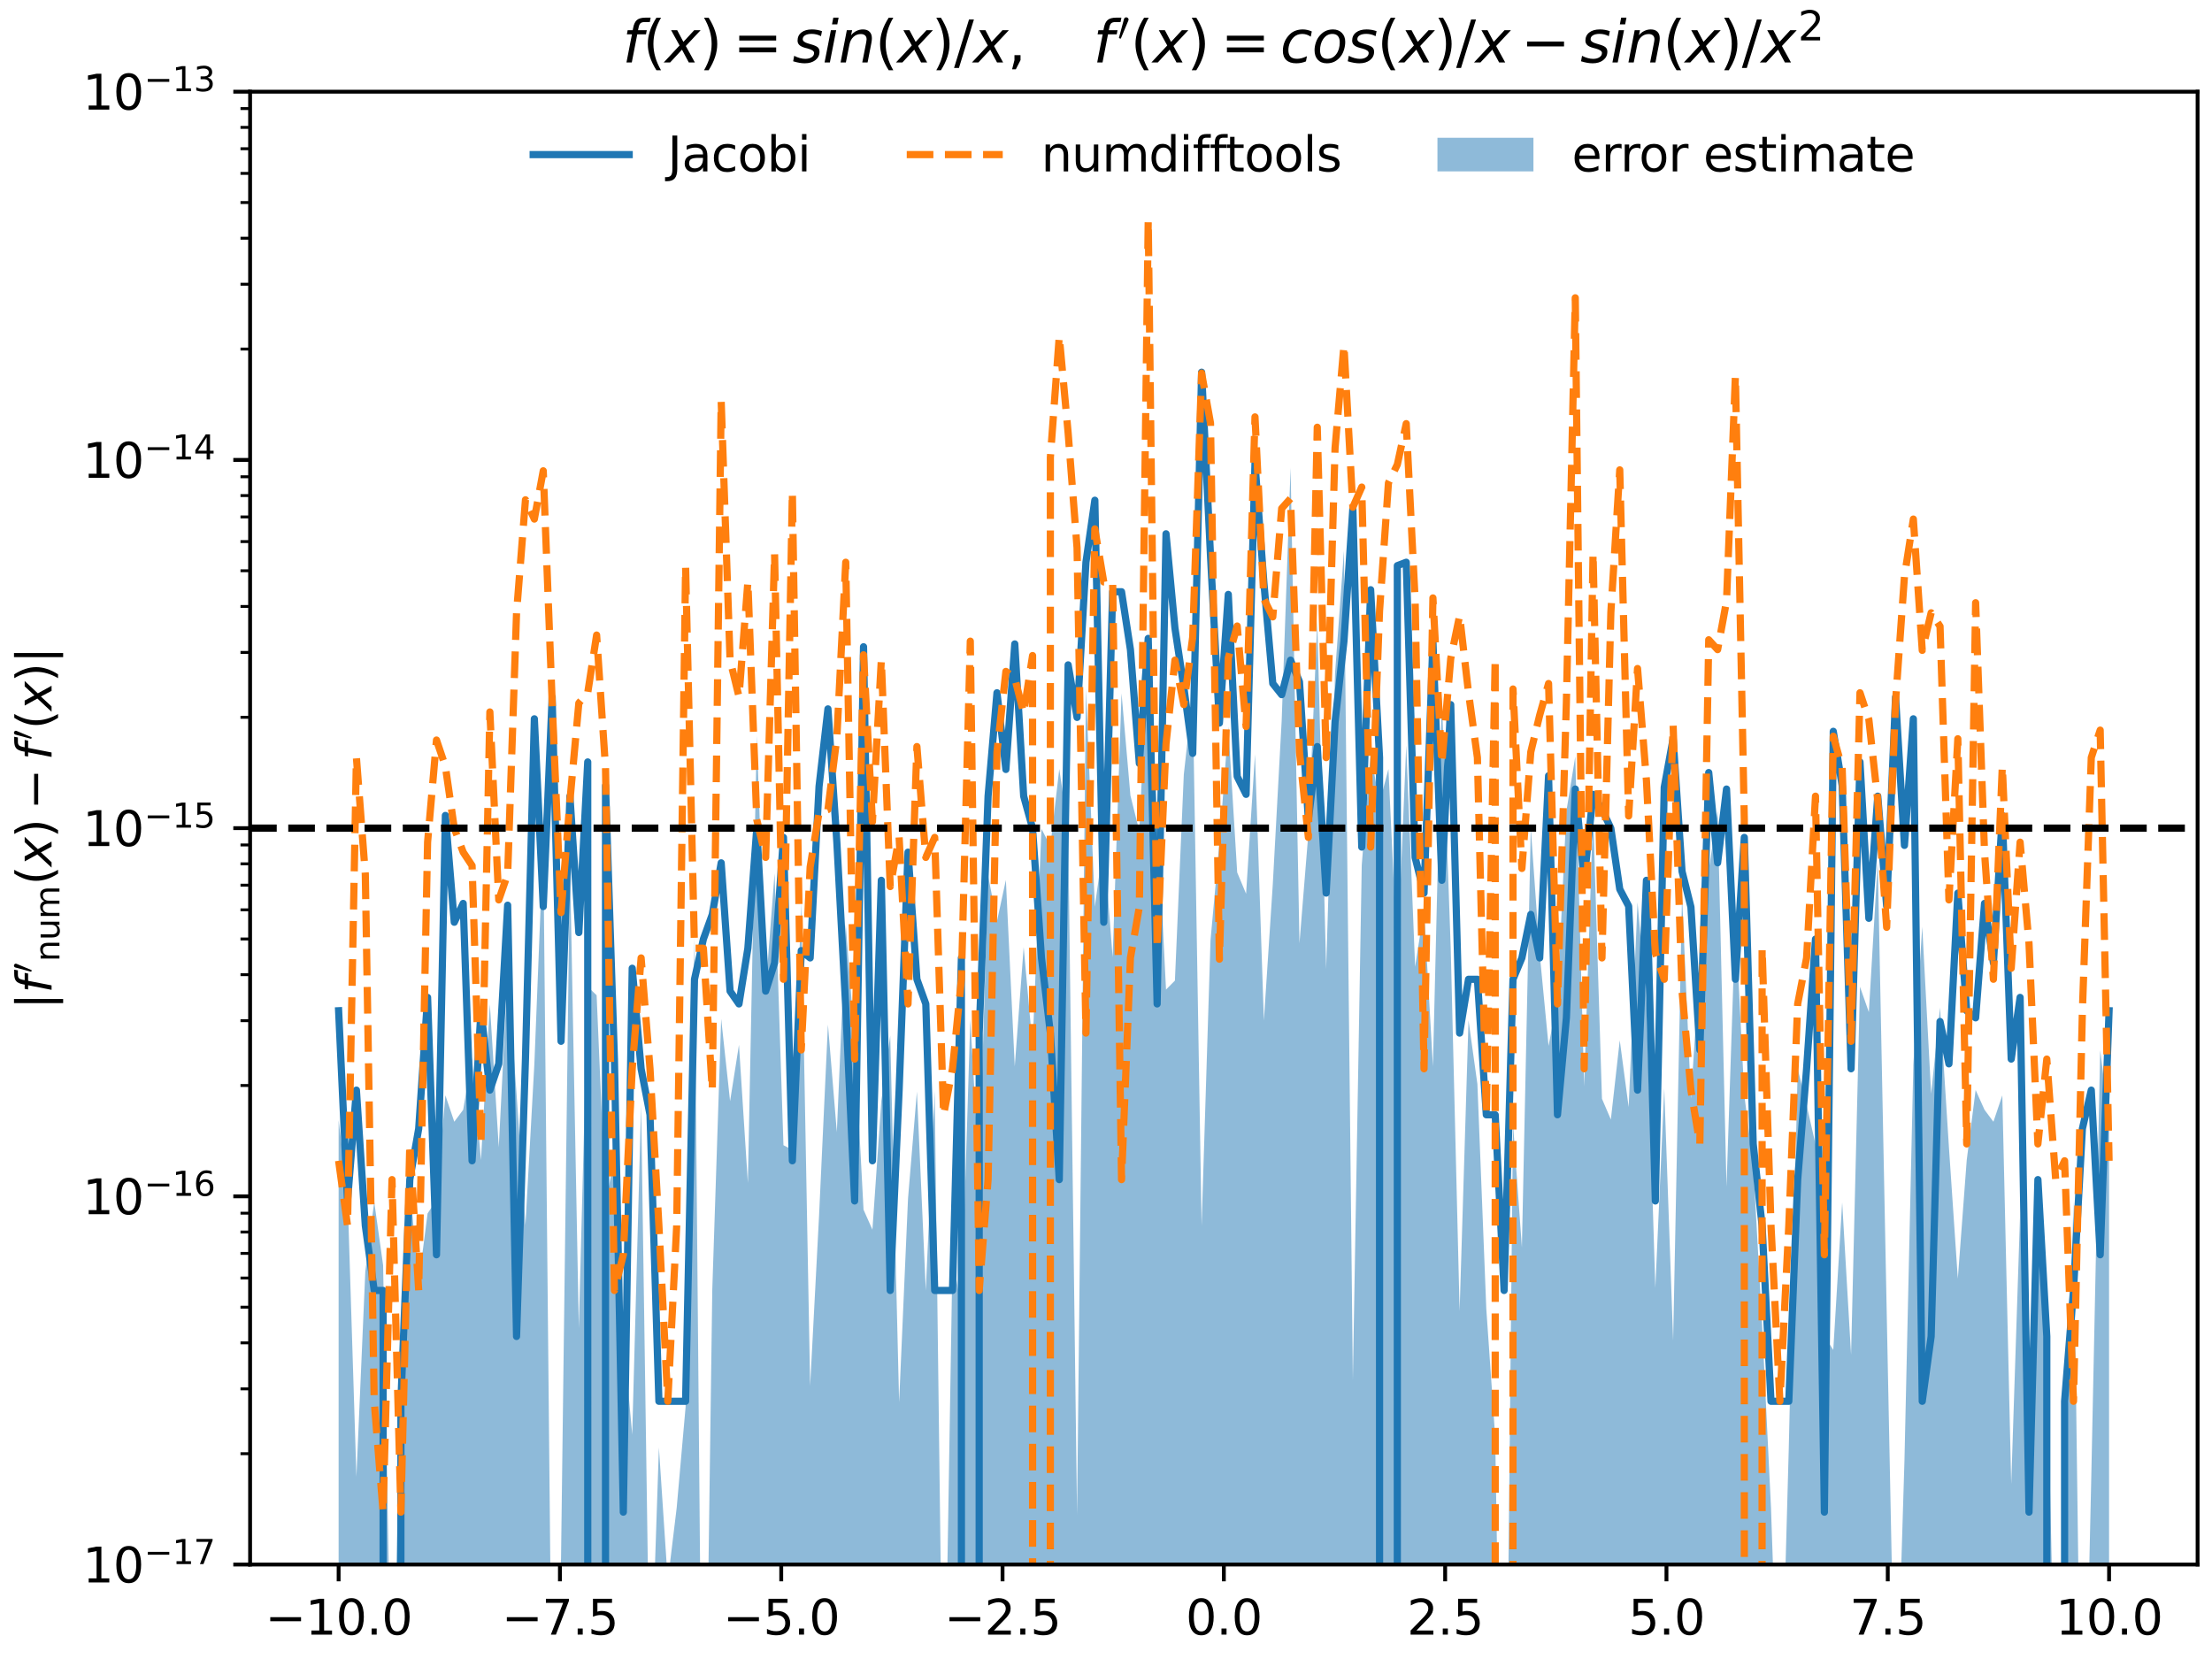 <?xml version="1.0" encoding="utf-8" standalone="no"?>
<!DOCTYPE svg PUBLIC "-//W3C//DTD SVG 1.1//EN"
  "http://www.w3.org/Graphics/SVG/1.1/DTD/svg11.dtd">
<svg xmlns:xlink="http://www.w3.org/1999/xlink" width="460.8pt" height="345.6pt" viewBox="0 0 460.8 345.6" xmlns="http://www.w3.org/2000/svg" version="1.1">
 <defs>
  <style type="text/css">*{stroke-linejoin: round; stroke-linecap: butt}</style>
 </defs>
 <g id="figure_1">
  <g id="patch_1">
   <path d="M 0 345.6
L 460.8 345.6
L 460.8 0
L 0 0
z
" style="fill: #ffffff"/>
  </g>
  <g id="axes_1">
   <g id="patch_2">
    <path d="M 52.1 325.922
L 457.8 325.922
L 457.8 19.105
L 52.1 19.105
z
" style="fill: #ffffff"/>
   </g>
   <g id="PolyCollection_1">
    <path d="M 70.541 233.383
L 70.541 75726.204
L 72.394 75726.204
L 74.248 75726.204
L 76.101 75726.204
L 77.955 75726.204
L 79.808 75726.204
L 81.661 75726.204
L 83.515 75726.204
L 85.368 75726.204
L 87.221 75726.204
L 89.075 75726.204
L 90.928 75726.204
L 92.781 75726.204
L 94.635 75726.204
L 96.488 75726.204
L 98.341 75726.204
L 100.195 75726.204
L 102.048 75726.204
L 103.902 75726.204
L 105.755 75726.204
L 107.608 75726.204
L 109.462 75726.204
L 111.315 75726.204
L 113.168 75726.204
L 115.022 75726.204
L 116.875 75726.204
L 118.728 75726.204
L 120.582 75726.204
L 122.435 75726.204
L 124.288 75726.204
L 126.142 75726.204
L 127.995 75726.204
L 129.849 75726.204
L 131.702 75726.204
L 133.555 75726.204
L 135.409 75726.204
L 137.262 75726.204
L 139.115 75726.204
L 140.969 75726.204
L 142.822 75726.204
L 144.675 75726.204
L 146.529 75726.204
L 148.382 75726.204
L 150.235 75726.204
L 152.089 75726.204
L 153.942 75726.204
L 155.795 75726.204
L 157.649 75726.204
L 159.502 75726.204
L 161.356 75726.204
L 163.209 75726.204
L 165.062 75726.204
L 166.916 75726.204
L 168.769 75726.204
L 170.622 75726.204
L 172.476 75726.204
L 174.329 75726.204
L 176.182 75726.204
L 178.036 75726.204
L 179.889 75726.204
L 181.742 75726.204
L 183.596 75726.204
L 185.449 75726.204
L 187.303 75726.204
L 189.156 75726.204
L 191.009 75726.204
L 192.863 75726.204
L 194.716 75726.204
L 196.569 75726.204
L 198.423 75726.204
L 200.276 75726.204
L 202.129 75726.204
L 203.983 75726.204
L 205.836 75726.204
L 207.689 75726.204
L 209.543 75726.204
L 211.396 75726.204
L 213.25 75726.204
L 215.103 75726.204
L 216.956 75726.204
L 218.81 75726.204
L 220.663 75726.204
L 222.516 75726.204
L 224.37 75726.204
L 226.223 75726.204
L 228.076 75726.204
L 229.93 75726.204
L 231.783 75726.204
L 233.636 75726.204
L 235.49 75726.204
L 237.343 75726.204
L 239.196 75726.204
L 241.05 75726.204
L 242.903 75726.204
L 244.757 75726.204
L 246.61 75726.204
L 248.463 75726.204
L 250.317 75726.204
L 252.17 75726.204
L 254.023 75726.204
L 255.877 75726.204
L 257.73 75726.204
L 259.583 75726.204
L 261.437 75726.204
L 263.29 75726.204
L 265.143 75726.204
L 266.997 75726.204
L 268.85 75726.204
L 270.704 75726.204
L 272.557 75726.204
L 274.41 75726.204
L 276.264 75726.204
L 278.117 75726.204
L 279.97 75726.204
L 281.824 75726.204
L 283.677 75726.204
L 285.53 75726.204
L 287.384 75726.204
L 289.237 75726.204
L 291.09 75726.204
L 292.944 75726.204
L 294.797 75726.204
L 296.65 75726.204
L 298.504 75726.204
L 300.357 75726.204
L 302.211 75726.204
L 304.064 75726.204
L 305.917 75726.204
L 307.771 75726.204
L 309.624 75726.204
L 311.477 75726.204
L 313.331 75726.204
L 315.184 75726.204
L 317.037 75726.204
L 318.891 75726.204
L 320.744 75726.204
L 322.597 75726.204
L 324.451 75726.204
L 326.304 75726.204
L 328.158 75726.204
L 330.011 75726.204
L 331.864 75726.204
L 333.718 75726.204
L 335.571 75726.204
L 337.424 75726.204
L 339.278 75726.204
L 341.131 75726.204
L 342.984 75726.204
L 344.838 75726.204
L 346.691 75726.204
L 348.544 75726.204
L 350.398 75726.204
L 352.251 75726.204
L 354.105 75726.204
L 355.958 75726.204
L 357.811 75726.204
L 359.665 75726.204
L 361.518 75726.204
L 363.371 75726.204
L 365.225 75726.204
L 367.078 75726.204
L 368.931 75726.204
L 370.785 75726.204
L 372.638 75726.204
L 374.491 75726.204
L 376.345 75726.204
L 378.198 75726.204
L 380.051 75726.204
L 381.905 75726.204
L 383.758 75726.204
L 385.612 75726.204
L 387.465 75726.204
L 389.318 75726.204
L 391.172 75726.204
L 393.025 75726.204
L 394.878 75726.204
L 396.732 75726.204
L 398.585 75726.204
L 400.438 75726.204
L 402.292 75726.204
L 404.145 75726.204
L 405.998 75726.204
L 407.852 75726.204
L 409.705 75726.204
L 411.559 75726.204
L 413.412 75726.204
L 415.265 75726.204
L 417.119 75726.204
L 418.972 75726.204
L 420.825 75726.204
L 422.679 75726.204
L 424.532 75726.204
L 426.385 75726.204
L 428.239 75726.204
L 430.092 75726.204
L 431.945 75726.204
L 433.799 75726.204
L 435.652 75726.204
L 437.506 75726.204
L 439.359 75726.204
L 439.359 233.383
L 439.359 233.383
L 437.506 218.824
L 435.652 307.638
L 433.799 390.557
L 431.945 250.354
L 430.092 316.679
L 428.239 362.737
L 426.385 279.796
L 424.532 247.424
L 422.679 303.709
L 420.825 252.782
L 418.972 309.123
L 417.119 228.179
L 415.265 233.677
L 413.412 231.192
L 411.559 227.059
L 409.705 241.671
L 407.852 266.371
L 405.998 238.994
L 404.145 209.904
L 402.292 227.829
L 400.438 193.066
L 398.585 221.713
L 396.732 304.337
L 394.878 365.018
L 393.025 272.813
L 391.172 179.31
L 389.318 210.844
L 387.465 205.56
L 385.612 282.196
L 383.758 250.481
L 381.905 281.207
L 380.051 278.326
L 378.198 238.355
L 376.345 230.183
L 374.491 222.633
L 372.638 301.533
L 370.785 368.615
L 368.931 314.079
L 367.078 275.999
L 365.225 242.635
L 363.371 228.131
L 361.518 191.411
L 359.665 247.209
L 357.811 168.928
L 355.958 181.336
L 354.105 200.136
L 352.251 228.845
L 350.398 186.536
L 348.544 279.232
L 346.691 226.727
L 344.838 268.284
L 342.984 209.123
L 341.131 187.966
L 339.278 230.625
L 337.424 216.71
L 335.571 233.214
L 333.718 228.887
L 331.864 169.253
L 330.011 226.276
L 328.158 157.615
L 326.304 169.006
L 324.451 208.083
L 322.597 217.883
L 320.744 198.684
L 318.891 172.52
L 317.037 259.857
L 315.184 234.025
L 313.331 415.385
L 311.477 299.344
L 309.624 272.657
L 307.771 225.843
L 305.917 212.546
L 304.064 273.119
L 302.211 197.414
L 300.357 145.279
L 298.504 222.147
L 296.65 189.477
L 294.797 201.397
L 292.944 155.298
L 291.09 199.579
L 289.237 160.201
L 287.384 167.245
L 285.53 156.912
L 283.677 180.218
L 281.824 287.433
L 279.97 114.734
L 278.117 140.239
L 276.264 201.832
L 274.41 129.465
L 272.557 173.615
L 270.704 196.501
L 268.85 97.425
L 266.997 150.105
L 265.143 184.272
L 263.29 212.589
L 261.437 157.124
L 259.583 186.188
L 257.73 181.75
L 255.877 151.402
L 254.023 175.584
L 252.17 195.892
L 250.317 255.362
L 248.463 144.608
L 246.61 161.337
L 244.757 204.279
L 242.903 206.145
L 241.05 169.129
L 239.196 133.228
L 237.343 173.139
L 235.49 165.737
L 233.636 144.433
L 231.783 199.419
L 229.93 175.463
L 228.076 188.883
L 226.223 143.502
L 224.37 315.591
L 222.516 172.738
L 220.663 160.201
L 218.81 176.241
L 216.956 172.673
L 215.103 217.883
L 213.25 197.29
L 211.396 222.147
L 209.543 183.314
L 207.689 191.895
L 205.836 182.415
L 203.983 244.553
L 202.129 212.363
L 200.276 272.657
L 198.423 261.74
L 196.569 374.34
L 194.716 227.272
L 192.863 268.821
L 191.009 227.39
L 189.156 249.698
L 187.303 292.146
L 185.449 215.731
L 183.596 229.297
L 181.742 256.162
L 179.889 251.997
L 178.036 216.835
L 176.182 192.535
L 174.329 235.844
L 172.476 213.432
L 170.622 253.306
L 168.769 288.709
L 166.916 188.163
L 165.062 239.523
L 163.209 238.567
L 161.356 181.944
L 159.502 206.1
L 157.649 153.304
L 155.795 246.439
L 153.942 217.662
L 152.089 229.396
L 150.235 212.256
L 148.382 268.646
L 146.529 403.504
L 144.675 195.419
L 142.822 293.101
L 140.969 314.079
L 139.115 329.397
L 137.262 301.533
L 135.409 356.909
L 133.555 230.183
L 131.702 298.837
L 129.849 278.326
L 127.995 241.509
L 126.142 250.481
L 124.288 207.325
L 122.435 205.56
L 120.582 276.658
L 118.728 179.31
L 116.875 324.663
L 115.022 365.018
L 113.168 175.202
L 111.315 221.713
L 109.462 255.178
L 107.608 227.829
L 105.755 202.483
L 103.902 238.994
L 102.048 209.216
L 100.195 241.671
L 98.341 220.364
L 96.488 231.192
L 94.635 233.677
L 92.781 228.179
L 90.928 249.962
L 89.075 252.782
L 87.221 267.084
L 85.368 247.424
L 83.515 287.179
L 81.661 362.737
L 79.808 263.561
L 77.955 250.354
L 76.101 264.858
L 74.248 307.638
L 72.394 248.541
L 70.541 233.383
z
" clip-path="url(#pc42b3cb369)" style="fill: #1f77b4; fill-opacity: 0.5"/>
   </g>
   <g id="matplotlib.axis_1">
    <g id="xtick_1">
     <g id="line2d_1">
      <defs>
       <path id="m18501b49a6" d="M 0 0
L 0 3.5
" style="stroke: #000000; stroke-width: 0.8"/>
      </defs>
      <g>
       <use xlink:href="#m18501b49a6" x="70.541" y="325.922" style="stroke: #000000; stroke-width: 0.8"/>
      </g>
     </g>
     <g id="text_1">
      <!-- −10.0 -->
      <g transform="translate(55.218 340.52)scale(0.1 -0.1)">
       <defs>
        <path id="DejaVuSans-2212" d="M 678 2272
L 4684 2272
L 4684 1741
L 678 1741
L 678 2272
z
" transform="scale(0.016)"/>
        <path id="DejaVuSans-31" d="M 794 531
L 1825 531
L 1825 4091
L 703 3866
L 703 4441
L 1819 4666
L 2450 4666
L 2450 531
L 3481 531
L 3481 0
L 794 0
L 794 531
z
" transform="scale(0.016)"/>
        <path id="DejaVuSans-30" d="M 2034 4250
Q 1547 4250 1301 3770
Q 1056 3291 1056 2328
Q 1056 1369 1301 889
Q 1547 409 2034 409
Q 2525 409 2770 889
Q 3016 1369 3016 2328
Q 3016 3291 2770 3770
Q 2525 4250 2034 4250
z
M 2034 4750
Q 2819 4750 3233 4129
Q 3647 3509 3647 2328
Q 3647 1150 3233 529
Q 2819 -91 2034 -91
Q 1250 -91 836 529
Q 422 1150 422 2328
Q 422 3509 836 4129
Q 1250 4750 2034 4750
z
" transform="scale(0.016)"/>
        <path id="DejaVuSans-2e" d="M 684 794
L 1344 794
L 1344 0
L 684 0
L 684 794
z
" transform="scale(0.016)"/>
       </defs>
       <use xlink:href="#DejaVuSans-2212"/>
       <use xlink:href="#DejaVuSans-31" x="83.789"/>
       <use xlink:href="#DejaVuSans-30" x="147.412"/>
       <use xlink:href="#DejaVuSans-2e" x="211.035"/>
       <use xlink:href="#DejaVuSans-30" x="242.822"/>
      </g>
     </g>
    </g>
    <g id="xtick_2">
     <g id="line2d_2">
      <g>
       <use xlink:href="#m18501b49a6" x="116.643" y="325.922" style="stroke: #000000; stroke-width: 0.8"/>
      </g>
     </g>
     <g id="text_2">
      <!-- −7.5 -->
      <g transform="translate(104.502 340.52)scale(0.1 -0.1)">
       <defs>
        <path id="DejaVuSans-37" d="M 525 4666
L 3525 4666
L 3525 4397
L 1831 0
L 1172 0
L 2766 4134
L 525 4134
L 525 4666
z
" transform="scale(0.016)"/>
        <path id="DejaVuSans-35" d="M 691 4666
L 3169 4666
L 3169 4134
L 1269 4134
L 1269 2991
Q 1406 3038 1543 3061
Q 1681 3084 1819 3084
Q 2600 3084 3056 2656
Q 3513 2228 3513 1497
Q 3513 744 3044 326
Q 2575 -91 1722 -91
Q 1428 -91 1123 -41
Q 819 9 494 109
L 494 744
Q 775 591 1075 516
Q 1375 441 1709 441
Q 2250 441 2565 725
Q 2881 1009 2881 1497
Q 2881 1984 2565 2268
Q 2250 2553 1709 2553
Q 1456 2553 1204 2497
Q 953 2441 691 2322
L 691 4666
z
" transform="scale(0.016)"/>
       </defs>
       <use xlink:href="#DejaVuSans-2212"/>
       <use xlink:href="#DejaVuSans-37" x="83.789"/>
       <use xlink:href="#DejaVuSans-2e" x="147.412"/>
       <use xlink:href="#DejaVuSans-35" x="179.199"/>
      </g>
     </g>
    </g>
    <g id="xtick_3">
     <g id="line2d_3">
      <g>
       <use xlink:href="#m18501b49a6" x="162.746" y="325.922" style="stroke: #000000; stroke-width: 0.8"/>
      </g>
     </g>
     <g id="text_3">
      <!-- −5.0 -->
      <g transform="translate(150.604 340.52)scale(0.1 -0.1)">
       <use xlink:href="#DejaVuSans-2212"/>
       <use xlink:href="#DejaVuSans-35" x="83.789"/>
       <use xlink:href="#DejaVuSans-2e" x="147.412"/>
       <use xlink:href="#DejaVuSans-30" x="179.199"/>
      </g>
     </g>
    </g>
    <g id="xtick_4">
     <g id="line2d_4">
      <g>
       <use xlink:href="#m18501b49a6" x="208.848" y="325.922" style="stroke: #000000; stroke-width: 0.8"/>
      </g>
     </g>
     <g id="text_4">
      <!-- −2.5 -->
      <g transform="translate(196.706 340.52)scale(0.1 -0.1)">
       <defs>
        <path id="DejaVuSans-32" d="M 1228 531
L 3431 531
L 3431 0
L 469 0
L 469 531
Q 828 903 1448 1529
Q 2069 2156 2228 2338
Q 2531 2678 2651 2914
Q 2772 3150 2772 3378
Q 2772 3750 2511 3984
Q 2250 4219 1831 4219
Q 1534 4219 1204 4116
Q 875 4013 500 3803
L 500 4441
Q 881 4594 1212 4672
Q 1544 4750 1819 4750
Q 2544 4750 2975 4387
Q 3406 4025 3406 3419
Q 3406 3131 3298 2873
Q 3191 2616 2906 2266
Q 2828 2175 2409 1742
Q 1991 1309 1228 531
z
" transform="scale(0.016)"/>
       </defs>
       <use xlink:href="#DejaVuSans-2212"/>
       <use xlink:href="#DejaVuSans-32" x="83.789"/>
       <use xlink:href="#DejaVuSans-2e" x="147.412"/>
       <use xlink:href="#DejaVuSans-35" x="179.199"/>
      </g>
     </g>
    </g>
    <g id="xtick_5">
     <g id="line2d_5">
      <g>
       <use xlink:href="#m18501b49a6" x="254.95" y="325.922" style="stroke: #000000; stroke-width: 0.8"/>
      </g>
     </g>
     <g id="text_5">
      <!-- 0.0 -->
      <g transform="translate(246.998 340.52)scale(0.1 -0.1)">
       <use xlink:href="#DejaVuSans-30"/>
       <use xlink:href="#DejaVuSans-2e" x="63.623"/>
       <use xlink:href="#DejaVuSans-30" x="95.41"/>
      </g>
     </g>
    </g>
    <g id="xtick_6">
     <g id="line2d_6">
      <g>
       <use xlink:href="#m18501b49a6" x="301.052" y="325.922" style="stroke: #000000; stroke-width: 0.8"/>
      </g>
     </g>
     <g id="text_6">
      <!-- 2.5 -->
      <g transform="translate(293.101 340.52)scale(0.1 -0.1)">
       <use xlink:href="#DejaVuSans-32"/>
       <use xlink:href="#DejaVuSans-2e" x="63.623"/>
       <use xlink:href="#DejaVuSans-35" x="95.41"/>
      </g>
     </g>
    </g>
    <g id="xtick_7">
     <g id="line2d_7">
      <g>
       <use xlink:href="#m18501b49a6" x="347.154" y="325.922" style="stroke: #000000; stroke-width: 0.8"/>
      </g>
     </g>
     <g id="text_7">
      <!-- 5.0 -->
      <g transform="translate(339.203 340.52)scale(0.1 -0.1)">
       <use xlink:href="#DejaVuSans-35"/>
       <use xlink:href="#DejaVuSans-2e" x="63.623"/>
       <use xlink:href="#DejaVuSans-30" x="95.41"/>
      </g>
     </g>
    </g>
    <g id="xtick_8">
     <g id="line2d_8">
      <g>
       <use xlink:href="#m18501b49a6" x="393.257" y="325.922" style="stroke: #000000; stroke-width: 0.8"/>
      </g>
     </g>
     <g id="text_8">
      <!-- 7.5 -->
      <g transform="translate(385.305 340.52)scale(0.1 -0.1)">
       <use xlink:href="#DejaVuSans-37"/>
       <use xlink:href="#DejaVuSans-2e" x="63.623"/>
       <use xlink:href="#DejaVuSans-35" x="95.41"/>
      </g>
     </g>
    </g>
    <g id="xtick_9">
     <g id="line2d_9">
      <g>
       <use xlink:href="#m18501b49a6" x="439.359" y="325.922" style="stroke: #000000; stroke-width: 0.8"/>
      </g>
     </g>
     <g id="text_9">
      <!-- 10.0 -->
      <g transform="translate(428.226 340.52)scale(0.1 -0.1)">
       <use xlink:href="#DejaVuSans-31"/>
       <use xlink:href="#DejaVuSans-30" x="63.623"/>
       <use xlink:href="#DejaVuSans-2e" x="127.246"/>
       <use xlink:href="#DejaVuSans-30" x="159.033"/>
      </g>
     </g>
    </g>
   </g>
   <g id="matplotlib.axis_2">
    <g id="ytick_1">
     <g id="line2d_10">
      <defs>
       <path id="m50079f4f0d" d="M 0 0
L -3.5 0
" style="stroke: #000000; stroke-width: 0.8"/>
      </defs>
      <g>
       <use xlink:href="#m50079f4f0d" x="52.1" y="325.922" style="stroke: #000000; stroke-width: 0.8"/>
      </g>
     </g>
     <g id="text_10">
      <!-- $\mathdefault{10^{-17}}$ -->
      <g transform="translate(17.2 329.721)scale(0.1 -0.1)">
       <use xlink:href="#DejaVuSans-31" transform="translate(0 0.684)"/>
       <use xlink:href="#DejaVuSans-30" transform="translate(63.623 0.684)"/>
       <use xlink:href="#DejaVuSans-2212" transform="translate(128.203 38.966)scale(0.7)"/>
       <use xlink:href="#DejaVuSans-31" transform="translate(186.855 38.966)scale(0.7)"/>
       <use xlink:href="#DejaVuSans-37" transform="translate(231.392 38.966)scale(0.7)"/>
      </g>
     </g>
    </g>
    <g id="ytick_2">
     <g id="line2d_11">
      <g>
       <use xlink:href="#m50079f4f0d" x="52.1" y="249.217" style="stroke: #000000; stroke-width: 0.8"/>
      </g>
     </g>
     <g id="text_11">
      <!-- $\mathdefault{10^{-16}}$ -->
      <g transform="translate(17.2 253.017)scale(0.1 -0.1)">
       <defs>
        <path id="DejaVuSans-36" d="M 2113 2584
Q 1688 2584 1439 2293
Q 1191 2003 1191 1497
Q 1191 994 1439 701
Q 1688 409 2113 409
Q 2538 409 2786 701
Q 3034 994 3034 1497
Q 3034 2003 2786 2293
Q 2538 2584 2113 2584
z
M 3366 4563
L 3366 3988
Q 3128 4100 2886 4159
Q 2644 4219 2406 4219
Q 1781 4219 1451 3797
Q 1122 3375 1075 2522
Q 1259 2794 1537 2939
Q 1816 3084 2150 3084
Q 2853 3084 3261 2657
Q 3669 2231 3669 1497
Q 3669 778 3244 343
Q 2819 -91 2113 -91
Q 1303 -91 875 529
Q 447 1150 447 2328
Q 447 3434 972 4092
Q 1497 4750 2381 4750
Q 2619 4750 2861 4703
Q 3103 4656 3366 4563
z
" transform="scale(0.016)"/>
       </defs>
       <use xlink:href="#DejaVuSans-31" transform="translate(0 0.766)"/>
       <use xlink:href="#DejaVuSans-30" transform="translate(63.623 0.766)"/>
       <use xlink:href="#DejaVuSans-2212" transform="translate(128.203 39.047)scale(0.7)"/>
       <use xlink:href="#DejaVuSans-31" transform="translate(186.855 39.047)scale(0.7)"/>
       <use xlink:href="#DejaVuSans-36" transform="translate(231.392 39.047)scale(0.7)"/>
      </g>
     </g>
    </g>
    <g id="ytick_3">
     <g id="line2d_12">
      <g>
       <use xlink:href="#m50079f4f0d" x="52.1" y="172.513" style="stroke: #000000; stroke-width: 0.8"/>
      </g>
     </g>
     <g id="text_12">
      <!-- $\mathdefault{10^{-15}}$ -->
      <g transform="translate(17.2 176.312)scale(0.1 -0.1)">
       <use xlink:href="#DejaVuSans-31" transform="translate(0 0.684)"/>
       <use xlink:href="#DejaVuSans-30" transform="translate(63.623 0.684)"/>
       <use xlink:href="#DejaVuSans-2212" transform="translate(128.203 38.966)scale(0.7)"/>
       <use xlink:href="#DejaVuSans-31" transform="translate(186.855 38.966)scale(0.7)"/>
       <use xlink:href="#DejaVuSans-35" transform="translate(231.392 38.966)scale(0.7)"/>
      </g>
     </g>
    </g>
    <g id="ytick_4">
     <g id="line2d_13">
      <g>
       <use xlink:href="#m50079f4f0d" x="52.1" y="95.809" style="stroke: #000000; stroke-width: 0.8"/>
      </g>
     </g>
     <g id="text_13">
      <!-- $\mathdefault{10^{-14}}$ -->
      <g transform="translate(17.2 99.608)scale(0.1 -0.1)">
       <defs>
        <path id="DejaVuSans-34" d="M 2419 4116
L 825 1625
L 2419 1625
L 2419 4116
z
M 2253 4666
L 3047 4666
L 3047 1625
L 3713 1625
L 3713 1100
L 3047 1100
L 3047 0
L 2419 0
L 2419 1100
L 313 1100
L 313 1709
L 2253 4666
z
" transform="scale(0.016)"/>
       </defs>
       <use xlink:href="#DejaVuSans-31" transform="translate(0 0.684)"/>
       <use xlink:href="#DejaVuSans-30" transform="translate(63.623 0.684)"/>
       <use xlink:href="#DejaVuSans-2212" transform="translate(128.203 38.966)scale(0.7)"/>
       <use xlink:href="#DejaVuSans-31" transform="translate(186.855 38.966)scale(0.7)"/>
       <use xlink:href="#DejaVuSans-34" transform="translate(231.392 38.966)scale(0.7)"/>
      </g>
     </g>
    </g>
    <g id="ytick_5">
     <g id="line2d_14">
      <g>
       <use xlink:href="#m50079f4f0d" x="52.1" y="19.105" style="stroke: #000000; stroke-width: 0.8"/>
      </g>
     </g>
     <g id="text_14">
      <!-- $\mathdefault{10^{-13}}$ -->
      <g transform="translate(17.2 22.904)scale(0.1 -0.1)">
       <defs>
        <path id="DejaVuSans-33" d="M 2597 2516
Q 3050 2419 3304 2112
Q 3559 1806 3559 1356
Q 3559 666 3084 287
Q 2609 -91 1734 -91
Q 1441 -91 1130 -33
Q 819 25 488 141
L 488 750
Q 750 597 1062 519
Q 1375 441 1716 441
Q 2309 441 2620 675
Q 2931 909 2931 1356
Q 2931 1769 2642 2001
Q 2353 2234 1838 2234
L 1294 2234
L 1294 2753
L 1863 2753
Q 2328 2753 2575 2939
Q 2822 3125 2822 3475
Q 2822 3834 2567 4026
Q 2313 4219 1838 4219
Q 1578 4219 1281 4162
Q 984 4106 628 3988
L 628 4550
Q 988 4650 1302 4700
Q 1616 4750 1894 4750
Q 2613 4750 3031 4423
Q 3450 4097 3450 3541
Q 3450 3153 3228 2886
Q 3006 2619 2597 2516
z
" transform="scale(0.016)"/>
       </defs>
       <use xlink:href="#DejaVuSans-31" transform="translate(0 0.766)"/>
       <use xlink:href="#DejaVuSans-30" transform="translate(63.623 0.766)"/>
       <use xlink:href="#DejaVuSans-2212" transform="translate(128.203 39.047)scale(0.7)"/>
       <use xlink:href="#DejaVuSans-31" transform="translate(186.855 39.047)scale(0.7)"/>
       <use xlink:href="#DejaVuSans-33" transform="translate(231.392 39.047)scale(0.7)"/>
      </g>
     </g>
    </g>
    <g id="ytick_6">
     <g id="line2d_15">
      <defs>
       <path id="m6e5901df97" d="M 0 0
L -2 0
" style="stroke: #000000; stroke-width: 0.6"/>
      </defs>
      <g>
       <use xlink:href="#m6e5901df97" x="52.1" y="302.831" style="stroke: #000000; stroke-width: 0.6"/>
      </g>
     </g>
    </g>
    <g id="ytick_7">
     <g id="line2d_16">
      <g>
       <use xlink:href="#m6e5901df97" x="52.1" y="289.324" style="stroke: #000000; stroke-width: 0.6"/>
      </g>
     </g>
    </g>
    <g id="ytick_8">
     <g id="line2d_17">
      <g>
       <use xlink:href="#m6e5901df97" x="52.1" y="279.741" style="stroke: #000000; stroke-width: 0.6"/>
      </g>
     </g>
    </g>
    <g id="ytick_9">
     <g id="line2d_18">
      <g>
       <use xlink:href="#m6e5901df97" x="52.1" y="272.308" style="stroke: #000000; stroke-width: 0.6"/>
      </g>
     </g>
    </g>
    <g id="ytick_10">
     <g id="line2d_19">
      <g>
       <use xlink:href="#m6e5901df97" x="52.1" y="266.234" style="stroke: #000000; stroke-width: 0.6"/>
      </g>
     </g>
    </g>
    <g id="ytick_11">
     <g id="line2d_20">
      <g>
       <use xlink:href="#m6e5901df97" x="52.1" y="261.099" style="stroke: #000000; stroke-width: 0.6"/>
      </g>
     </g>
    </g>
    <g id="ytick_12">
     <g id="line2d_21">
      <g>
       <use xlink:href="#m6e5901df97" x="52.1" y="256.651" style="stroke: #000000; stroke-width: 0.6"/>
      </g>
     </g>
    </g>
    <g id="ytick_13">
     <g id="line2d_22">
      <g>
       <use xlink:href="#m6e5901df97" x="52.1" y="252.727" style="stroke: #000000; stroke-width: 0.6"/>
      </g>
     </g>
    </g>
    <g id="ytick_14">
     <g id="line2d_23">
      <g>
       <use xlink:href="#m6e5901df97" x="52.1" y="226.127" style="stroke: #000000; stroke-width: 0.6"/>
      </g>
     </g>
    </g>
    <g id="ytick_15">
     <g id="line2d_24">
      <g>
       <use xlink:href="#m6e5901df97" x="52.1" y="212.62" style="stroke: #000000; stroke-width: 0.6"/>
      </g>
     </g>
    </g>
    <g id="ytick_16">
     <g id="line2d_25">
      <g>
       <use xlink:href="#m6e5901df97" x="52.1" y="203.037" style="stroke: #000000; stroke-width: 0.6"/>
      </g>
     </g>
    </g>
    <g id="ytick_17">
     <g id="line2d_26">
      <g>
       <use xlink:href="#m6e5901df97" x="52.1" y="195.603" style="stroke: #000000; stroke-width: 0.6"/>
      </g>
     </g>
    </g>
    <g id="ytick_18">
     <g id="line2d_27">
      <g>
       <use xlink:href="#m6e5901df97" x="52.1" y="189.53" style="stroke: #000000; stroke-width: 0.6"/>
      </g>
     </g>
    </g>
    <g id="ytick_19">
     <g id="line2d_28">
      <g>
       <use xlink:href="#m6e5901df97" x="52.1" y="184.395" style="stroke: #000000; stroke-width: 0.6"/>
      </g>
     </g>
    </g>
    <g id="ytick_20">
     <g id="line2d_29">
      <g>
       <use xlink:href="#m6e5901df97" x="52.1" y="179.947" style="stroke: #000000; stroke-width: 0.6"/>
      </g>
     </g>
    </g>
    <g id="ytick_21">
     <g id="line2d_30">
      <g>
       <use xlink:href="#m6e5901df97" x="52.1" y="176.023" style="stroke: #000000; stroke-width: 0.6"/>
      </g>
     </g>
    </g>
    <g id="ytick_22">
     <g id="line2d_31">
      <g>
       <use xlink:href="#m6e5901df97" x="52.1" y="149.423" style="stroke: #000000; stroke-width: 0.6"/>
      </g>
     </g>
    </g>
    <g id="ytick_23">
     <g id="line2d_32">
      <g>
       <use xlink:href="#m6e5901df97" x="52.1" y="135.916" style="stroke: #000000; stroke-width: 0.6"/>
      </g>
     </g>
    </g>
    <g id="ytick_24">
     <g id="line2d_33">
      <g>
       <use xlink:href="#m6e5901df97" x="52.1" y="126.333" style="stroke: #000000; stroke-width: 0.6"/>
      </g>
     </g>
    </g>
    <g id="ytick_25">
     <g id="line2d_34">
      <g>
       <use xlink:href="#m6e5901df97" x="52.1" y="118.899" style="stroke: #000000; stroke-width: 0.6"/>
      </g>
     </g>
    </g>
    <g id="ytick_26">
     <g id="line2d_35">
      <g>
       <use xlink:href="#m6e5901df97" x="52.1" y="112.826" style="stroke: #000000; stroke-width: 0.6"/>
      </g>
     </g>
    </g>
    <g id="ytick_27">
     <g id="line2d_36">
      <g>
       <use xlink:href="#m6e5901df97" x="52.1" y="107.691" style="stroke: #000000; stroke-width: 0.6"/>
      </g>
     </g>
    </g>
    <g id="ytick_28">
     <g id="line2d_37">
      <g>
       <use xlink:href="#m6e5901df97" x="52.1" y="103.242" style="stroke: #000000; stroke-width: 0.6"/>
      </g>
     </g>
    </g>
    <g id="ytick_29">
     <g id="line2d_38">
      <g>
       <use xlink:href="#m6e5901df97" x="52.1" y="99.319" style="stroke: #000000; stroke-width: 0.6"/>
      </g>
     </g>
    </g>
    <g id="ytick_30">
     <g id="line2d_39">
      <g>
       <use xlink:href="#m6e5901df97" x="52.1" y="72.719" style="stroke: #000000; stroke-width: 0.6"/>
      </g>
     </g>
    </g>
    <g id="ytick_31">
     <g id="line2d_40">
      <g>
       <use xlink:href="#m6e5901df97" x="52.1" y="59.212" style="stroke: #000000; stroke-width: 0.6"/>
      </g>
     </g>
    </g>
    <g id="ytick_32">
     <g id="line2d_41">
      <g>
       <use xlink:href="#m6e5901df97" x="52.1" y="49.628" style="stroke: #000000; stroke-width: 0.6"/>
      </g>
     </g>
    </g>
    <g id="ytick_33">
     <g id="line2d_42">
      <g>
       <use xlink:href="#m6e5901df97" x="52.1" y="42.195" style="stroke: #000000; stroke-width: 0.6"/>
      </g>
     </g>
    </g>
    <g id="ytick_34">
     <g id="line2d_43">
      <g>
       <use xlink:href="#m6e5901df97" x="52.1" y="36.121" style="stroke: #000000; stroke-width: 0.6"/>
      </g>
     </g>
    </g>
    <g id="ytick_35">
     <g id="line2d_44">
      <g>
       <use xlink:href="#m6e5901df97" x="52.1" y="30.986" style="stroke: #000000; stroke-width: 0.6"/>
      </g>
     </g>
    </g>
    <g id="ytick_36">
     <g id="line2d_45">
      <g>
       <use xlink:href="#m6e5901df97" x="52.1" y="26.538" style="stroke: #000000; stroke-width: 0.6"/>
      </g>
     </g>
    </g>
    <g id="ytick_37">
     <g id="line2d_46">
      <g>
       <use xlink:href="#m6e5901df97" x="52.1" y="22.614" style="stroke: #000000; stroke-width: 0.6"/>
      </g>
     </g>
    </g>
    <g id="text_15">
     <!-- $|f'_\mathrm{num}(x) - f'(x)|$ -->
     <g transform="translate(10.8 210.263)rotate(-90)scale(0.1 -0.1)">
      <defs>
       <path id="DejaVuSans-7c" d="M 1344 4891
L 1344 -1509
L 813 -1509
L 813 4891
L 1344 4891
z
" transform="scale(0.016)"/>
       <path id="DejaVuSans-Oblique-66" d="M 3059 4863
L 2969 4384
L 2419 4384
Q 2106 4384 1964 4261
Q 1822 4138 1753 3809
L 1691 3500
L 2638 3500
L 2553 3053
L 1606 3053
L 1013 0
L 434 0
L 1031 3053
L 481 3053
L 563 3500
L 1113 3500
L 1159 3744
Q 1278 4363 1576 4613
Q 1875 4863 2516 4863
L 3059 4863
z
" transform="scale(0.016)"/>
       <path id="Cmsy10-30" d="M 225 347
Q 184 359 184 409
L 966 3316
Q 1003 3434 1093 3506
Q 1184 3578 1300 3578
Q 1450 3578 1564 3479
Q 1678 3381 1678 3231
Q 1678 3166 1644 3084
L 488 319
Q 466 275 428 275
Q 394 275 320 306
Q 247 338 225 347
z
" transform="scale(0.016)"/>
       <path id="DejaVuSans-6e" d="M 3513 2113
L 3513 0
L 2938 0
L 2938 2094
Q 2938 2591 2744 2837
Q 2550 3084 2163 3084
Q 1697 3084 1428 2787
Q 1159 2491 1159 1978
L 1159 0
L 581 0
L 581 3500
L 1159 3500
L 1159 2956
Q 1366 3272 1645 3428
Q 1925 3584 2291 3584
Q 2894 3584 3203 3211
Q 3513 2838 3513 2113
z
" transform="scale(0.016)"/>
       <path id="DejaVuSans-75" d="M 544 1381
L 544 3500
L 1119 3500
L 1119 1403
Q 1119 906 1312 657
Q 1506 409 1894 409
Q 2359 409 2629 706
Q 2900 1003 2900 1516
L 2900 3500
L 3475 3500
L 3475 0
L 2900 0
L 2900 538
Q 2691 219 2414 64
Q 2138 -91 1772 -91
Q 1169 -91 856 284
Q 544 659 544 1381
z
M 1991 3584
L 1991 3584
z
" transform="scale(0.016)"/>
       <path id="DejaVuSans-6d" d="M 3328 2828
Q 3544 3216 3844 3400
Q 4144 3584 4550 3584
Q 5097 3584 5394 3201
Q 5691 2819 5691 2113
L 5691 0
L 5113 0
L 5113 2094
Q 5113 2597 4934 2840
Q 4756 3084 4391 3084
Q 3944 3084 3684 2787
Q 3425 2491 3425 1978
L 3425 0
L 2847 0
L 2847 2094
Q 2847 2600 2669 2842
Q 2491 3084 2119 3084
Q 1678 3084 1418 2786
Q 1159 2488 1159 1978
L 1159 0
L 581 0
L 581 3500
L 1159 3500
L 1159 2956
Q 1356 3278 1631 3431
Q 1906 3584 2284 3584
Q 2666 3584 2933 3390
Q 3200 3197 3328 2828
z
" transform="scale(0.016)"/>
       <path id="DejaVuSans-28" d="M 1984 4856
Q 1566 4138 1362 3434
Q 1159 2731 1159 2009
Q 1159 1288 1364 580
Q 1569 -128 1984 -844
L 1484 -844
Q 1016 -109 783 600
Q 550 1309 550 2009
Q 550 2706 781 3412
Q 1013 4119 1484 4856
L 1984 4856
z
" transform="scale(0.016)"/>
       <path id="DejaVuSans-Oblique-78" d="M 3841 3500
L 2234 1784
L 3219 0
L 2559 0
L 1819 1388
L 531 0
L -166 0
L 1556 1844
L 641 3500
L 1300 3500
L 1972 2234
L 3144 3500
L 3841 3500
z
" transform="scale(0.016)"/>
       <path id="DejaVuSans-29" d="M 513 4856
L 1013 4856
Q 1481 4119 1714 3412
Q 1947 2706 1947 2009
Q 1947 1309 1714 600
Q 1481 -109 1013 -844
L 513 -844
Q 928 -128 1133 580
Q 1338 1288 1338 2009
Q 1338 2731 1133 3434
Q 928 4138 513 4856
z
" transform="scale(0.016)"/>
      </defs>
      <use xlink:href="#DejaVuSans-7c" transform="translate(0 0.584)"/>
      <use xlink:href="#DejaVuSans-Oblique-66" transform="translate(33.691 0.584)"/>
      <use xlink:href="#Cmsy10-30" transform="translate(76.344 38.866)scale(0.7)"/>
      <use xlink:href="#DejaVuSans-6e" transform="translate(99.279 -15.822)scale(0.7)"/>
      <use xlink:href="#DejaVuSans-75" transform="translate(143.644 -15.822)scale(0.7)"/>
      <use xlink:href="#DejaVuSans-6d" transform="translate(188.009 -15.822)scale(0.7)"/>
      <use xlink:href="#DejaVuSans-28" transform="translate(258.932 0.584)"/>
      <use xlink:href="#DejaVuSans-Oblique-78" transform="translate(297.946 0.584)"/>
      <use xlink:href="#DejaVuSans-29" transform="translate(357.125 0.584)"/>
      <use xlink:href="#DejaVuSans-2212" transform="translate(415.622 0.584)"/>
      <use xlink:href="#DejaVuSans-Oblique-66" transform="translate(518.893 0.584)"/>
      <use xlink:href="#Cmsy10-30" transform="translate(561.546 38.866)scale(0.7)"/>
      <use xlink:href="#DejaVuSans-28" transform="translate(583.523 0.584)"/>
      <use xlink:href="#DejaVuSans-Oblique-78" transform="translate(622.537 0.584)"/>
      <use xlink:href="#DejaVuSans-29" transform="translate(681.717 0.584)"/>
      <use xlink:href="#DejaVuSans-7c" transform="translate(720.73 0.584)"/>
     </g>
    </g>
   </g>
   <g id="line2d_47">
    <path d="M 70.541 210.555
L 72.394 250.182
L 74.248 227.092
L 76.101 255.318
L 77.955 268.825
L 79.808 268.825
L 79.81 346.6
M 83.513 346.6
L 83.515 291.915
L 85.368 245.734
L 87.221 235.126
L 89.075 207.777
L 90.928 261.391
L 92.781 169.873
L 94.635 192.12
L 96.488 188.197
L 98.341 241.811
L 100.195 210.555
L 102.048 227.092
L 103.902 221.619
L 105.755 188.569
L 107.608 278.408
L 109.462 220.624
L 111.315 149.74
L 113.168 188.851
L 115.022 145.219
L 116.875 216.919
L 118.728 165.855
L 120.582 194.27
L 122.435 158.726
L 122.44 346.6
M 126.137 346.6
L 126.142 163.658
L 127.995 220.624
L 129.849 315.005
L 131.702 201.704
L 133.555 222.644
L 135.409 232.227
L 137.262 291.915
L 142.822 291.915
L 144.675 204.002
L 146.529 195.63
L 148.382 190.495
L 150.235 179.743
L 152.089 206.471
L 153.942 209.137
L 155.795 197.534
L 157.649 172.54
L 159.502 206.471
L 161.356 200.611
L 163.209 174.444
L 165.062 241.811
L 166.916 198.028
L 168.769 199.554
L 170.622 163.835
L 172.476 147.676
L 174.329 175.438
L 176.182 209.838
L 178.036 250.182
L 179.889 134.731
L 181.742 241.811
L 183.596 183.38
L 185.449 268.825
L 187.303 227.092
L 189.156 177.521
L 191.009 204.002
L 192.863 209.137
L 194.716 268.825
L 198.423 268.825
L 200.276 199.554
L 200.28 346.6
M 203.979 346.6
L 203.983 215.211
L 205.836 165.855
L 207.689 144.314
L 209.543 160.29
L 211.396 134.141
L 213.25 165.855
L 215.103 172.54
L 216.956 199.554
L 218.81 215.211
L 220.663 245.734
L 222.516 138.506
L 224.37 149.449
L 226.223 117.125
L 228.076 104.207
L 229.93 192.12
L 231.783 123.268
L 233.636 123.268
L 235.49 135.331
L 237.343 159.033
L 239.196 132.993
L 241.05 209.137
L 242.903 111.198
L 244.757 130.807
L 246.61 143.145
L 248.463 156.941
L 250.317 77.539
L 252.17 115.793
L 254.023 150.627
L 255.877 123.827
L 257.73 161.764
L 259.583 165.479
L 261.437 96.49
L 263.29 121.423
L 265.143 142.388
L 266.997 144.713
L 268.85 137.522
L 270.704 142.016
L 272.557 170.739
L 274.41 155.523
L 276.264 186.047
L 278.117 150.388
L 279.97 133.562
L 281.824 105.916
L 283.677 176.463
L 285.53 122.849
L 287.384 157.821
L 287.388 346.6
M 291.085 346.6
L 291.09 117.833
L 292.944 117.125
L 294.797 178.613
L 296.65 186.047
L 298.504 133.562
L 300.357 183.38
L 302.211 146.783
L 304.064 215.211
L 305.917 204.002
L 307.771 204.002
L 309.624 232.227
L 311.477 232.227
L 313.331 268.825
L 315.184 204.002
L 317.037 199.554
L 318.891 190.495
L 320.744 199.554
L 322.597 161.597
L 324.451 232.227
L 326.304 212.036
L 328.158 164.374
L 330.011 183.38
L 331.864 165.479
L 333.718 168.616
L 335.571 172.54
L 337.424 185.233
L 339.278 188.757
L 341.131 227.092
L 342.984 183.38
L 344.838 250.182
L 346.691 164.014
L 348.544 153.898
L 350.398 181.512
L 352.251 188.945
L 354.105 218.72
L 355.958 160.937
L 357.811 179.743
L 359.665 164.374
L 361.518 204.002
L 363.371 174.444
L 365.225 238.301
L 367.078 255.318
L 368.931 291.915
L 372.638 291.915
L 374.491 245.734
L 376.345 222.644
L 378.198 195.63
L 380.051 315.005
L 381.905 152.348
L 383.758 163.658
L 385.612 222.644
L 387.465 158.726
L 389.318 191.298
L 391.172 165.855
L 393.025 188.757
L 394.878 145.219
L 396.732 176.107
L 398.585 149.74
L 400.438 291.915
L 402.292 278.408
L 404.145 212.801
L 405.998 221.619
L 407.852 186.047
L 409.705 210.555
L 411.559 212.036
L 413.412 188.197
L 415.265 200.611
L 417.119 169.873
L 418.972 220.624
L 420.825 207.777
L 422.679 315.005
L 424.532 245.734
L 426.385 278.408
L 426.387 346.6
M 430.091 346.6
L 430.092 291.915
L 431.945 268.825
L 433.799 235.126
L 435.652 227.092
L 437.506 261.391
L 439.359 210.555
L 439.359 210.555
" clip-path="url(#pc42b3cb369)" style="fill: none; stroke: #1f77b4; stroke-width: 1.5; stroke-linecap: square"/>
   </g>
   <g id="line2d_48">
    <path d="M 70.541 241.811
L 72.394 255.318
L 74.248 157.821
L 76.101 182.123
L 77.955 291.915
L 79.808 315.005
L 81.661 245.734
L 83.515 315.005
L 85.368 238.301
L 87.221 268.825
L 89.075 175.438
L 90.928 154.163
L 92.781 159.655
L 94.635 172.54
L 96.488 177.521
L 98.341 180.322
L 100.195 238.301
L 102.048 148.312
L 103.902 187.464
L 105.755 182.123
L 107.608 127.656
L 109.462 104.118
L 111.315 108.133
L 113.168 98.075
L 115.022 146.149
L 116.875 190.101
L 118.728 166.815
L 120.582 146.464
L 122.435 144.314
L 124.288 132.294
L 126.142 159.971
L 127.995 268.825
L 129.849 261.391
L 131.702 222.644
L 133.555 199.554
L 135.409 222.644
L 137.262 255.318
L 139.115 291.915
L 140.969 255.318
L 142.822 118.013
L 144.675 197.534
L 146.529 197.534
L 148.382 227.092
L 150.235 83.586
L 152.089 137.522
L 153.942 145.117
L 155.795 121.224
L 157.649 170.739
L 159.502 178.613
L 161.356 115.333
L 163.209 204.002
L 165.062 102.525
L 166.916 218.72
L 168.769 180.615
L 170.622 169.239
L 172.476 168.642
L 174.329 153.7
L 176.182 117.125
L 178.036 220.624
L 179.889 136.408
L 181.742 171.18
L 183.596 137.522
L 185.449 184.687
L 187.303 174.444
L 189.156 209.137
L 191.009 155.523
L 192.863 178.613
L 194.716 174.444
L 196.569 232.227
L 198.423 222.644
L 200.276 204.002
L 202.129 133.562
L 203.983 268.825
L 205.836 245.734
L 207.689 156.652
L 209.543 139.866
L 211.396 141.284
L 213.25 148.537
L 215.103 136.565
L 215.108 346.6
M 218.803 346.6
L 218.81 95.285
L 220.663 70.079
L 222.516 90.228
L 224.37 114.109
L 226.223 215.211
L 228.076 110.186
L 229.93 121.224
L 231.783 121.224
L 233.636 245.734
L 235.49 199.554
L 237.343 188.945
L 239.196 45.855
L 241.05 197.534
L 242.903 154.972
L 244.757 137.522
L 246.61 146.783
L 248.463 132.712
L 250.317 77.726
L 252.17 88.144
L 254.023 199.815
L 255.877 137.08
L 257.73 130.413
L 259.583 151.354
L 261.437 86.847
L 263.29 124.778
L 265.143 128.509
L 266.997 105.916
L 268.85 103.852
L 270.704 156.652
L 272.557 174.444
L 274.41 89
L 276.264 157.821
L 278.117 93.34
L 279.97 71.923
L 281.824 105.667
L 283.677 101.468
L 285.53 176.463
L 287.384 127.298
L 289.237 100.603
L 291.09 96.774
L 292.944 88.254
L 294.797 124.999
L 296.65 222.644
L 298.504 124.558
L 300.357 159.033
L 302.211 137.2
L 304.064 128.263
L 305.917 144.314
L 307.771 157.821
L 309.624 232.227
L 311.477 137.2
L 311.482 346.6
M 315.179 346.6
L 315.184 143.531
L 317.037 180.912
L 318.891 156.652
L 320.744 148.99
L 322.597 142.388
L 324.451 209.137
L 326.304 146.359
L 328.158 62.036
L 330.011 222.644
L 331.864 115.25
L 333.718 199.554
L 335.571 127.566
L 337.424 97.881
L 339.278 169.98
L 341.131 139.264
L 342.984 162.611
L 344.838 198.529
L 346.691 204.002
L 348.544 151.11
L 350.398 206.471
L 352.251 227.092
L 354.105 238.301
L 355.958 133.276
L 357.811 135.331
L 359.665 125.222
L 361.518 78.323
L 363.371 170.739
L 363.376 346.6
M 367.074 346.6
L 367.078 197.534
L 368.931 255.318
L 370.785 291.915
L 372.638 255.318
L 374.491 209.137
L 376.345 199.554
L 378.198 165.855
L 380.051 261.391
L 381.905 153.373
L 383.758 159.971
L 385.612 216.919
L 387.465 144.314
L 389.318 149.915
L 391.172 166.815
L 393.025 193.178
L 394.878 146.149
L 396.732 120.049
L 398.585 108.133
L 400.438 135.483
L 402.292 127.656
L 404.145 130.479
L 405.998 187.464
L 407.852 153.898
L 409.705 238.301
L 411.559 125.559
L 413.412 177.521
L 415.265 204.002
L 417.119 159.655
L 418.972 201.704
L 420.825 175.438
L 422.679 196.568
L 424.532 238.301
L 426.385 220.624
L 428.239 245.734
L 430.092 241.811
L 431.945 291.915
L 433.799 210.555
L 435.652 157.821
L 437.506 152.097
L 439.359 241.811
L 439.359 241.811
" clip-path="url(#pc42b3cb369)" style="fill: none; stroke-dasharray: 5.55,2.4; stroke-dashoffset: 0; stroke: #ff7f0e; stroke-width: 1.5"/>
   </g>
   <g id="line2d_49">
    <path d="M 52.1 172.513
L 457.8 172.513
" clip-path="url(#pc42b3cb369)" style="fill: none; stroke-dasharray: 5.55,2.4; stroke-dashoffset: 0; stroke: #000000; stroke-width: 1.5"/>
   </g>
   <g id="patch_3">
    <path d="M 52.1 325.922
L 52.1 19.105
" style="fill: none; stroke: #000000; stroke-width: 0.8; stroke-linejoin: miter; stroke-linecap: square"/>
   </g>
   <g id="patch_4">
    <path d="M 457.8 325.922
L 457.8 19.105
" style="fill: none; stroke: #000000; stroke-width: 0.8; stroke-linejoin: miter; stroke-linecap: square"/>
   </g>
   <g id="patch_5">
    <path d="M 52.1 325.922
L 457.8 325.922
" style="fill: none; stroke: #000000; stroke-width: 0.8; stroke-linejoin: miter; stroke-linecap: square"/>
   </g>
   <g id="patch_6">
    <path d="M 52.1 19.105
L 457.8 19.105
" style="fill: none; stroke: #000000; stroke-width: 0.8; stroke-linejoin: miter; stroke-linecap: square"/>
   </g>
   <g id="text_16">
    <!-- $f(x) = sin(x)/x,\quad f'(x) = cos(x) / x - sin(x) / x^2$ -->
    <g transform="translate(129.67 13.105)scale(0.12 -0.12)">
     <defs>
      <path id="DejaVuSans-3d" d="M 678 2906
L 4684 2906
L 4684 2381
L 678 2381
L 678 2906
z
M 678 1631
L 4684 1631
L 4684 1100
L 678 1100
L 678 1631
z
" transform="scale(0.016)"/>
      <path id="DejaVuSans-Oblique-73" d="M 3200 3397
L 3091 2853
Q 2863 2978 2609 3040
Q 2356 3103 2088 3103
Q 1634 3103 1373 2948
Q 1113 2794 1113 2528
Q 1113 2219 1719 2053
Q 1766 2041 1788 2034
L 1972 1978
Q 2547 1819 2739 1644
Q 2931 1469 2931 1166
Q 2931 609 2489 259
Q 2047 -91 1331 -91
Q 1053 -91 747 -37
Q 441 16 72 128
L 184 722
Q 500 559 806 475
Q 1113 391 1394 391
Q 1816 391 2080 572
Q 2344 753 2344 1031
Q 2344 1331 1650 1516
L 1591 1531
L 1394 1581
Q 956 1697 753 1886
Q 550 2075 550 2369
Q 550 2928 970 3256
Q 1391 3584 2113 3584
Q 2397 3584 2667 3537
Q 2938 3491 3200 3397
z
" transform="scale(0.016)"/>
      <path id="DejaVuSans-Oblique-69" d="M 1172 4863
L 1747 4863
L 1606 4134
L 1031 4134
L 1172 4863
z
M 909 3500
L 1484 3500
L 800 0
L 225 0
L 909 3500
z
" transform="scale(0.016)"/>
      <path id="DejaVuSans-Oblique-6e" d="M 3566 2113
L 3156 0
L 2578 0
L 2988 2091
Q 3016 2238 3031 2350
Q 3047 2463 3047 2528
Q 3047 2791 2881 2937
Q 2716 3084 2419 3084
Q 1956 3084 1622 2776
Q 1288 2469 1184 1941
L 800 0
L 225 0
L 903 3500
L 1478 3500
L 1363 2950
Q 1603 3253 1940 3418
Q 2278 3584 2650 3584
Q 3113 3584 3367 3334
Q 3622 3084 3622 2631
Q 3622 2519 3608 2391
Q 3594 2263 3566 2113
z
" transform="scale(0.016)"/>
      <path id="DejaVuSans-2f" d="M 1625 4666
L 2156 4666
L 531 -594
L 0 -594
L 1625 4666
z
" transform="scale(0.016)"/>
      <path id="DejaVuSans-2c" d="M 750 794
L 1409 794
L 1409 256
L 897 -744
L 494 -744
L 750 256
L 750 794
z
" transform="scale(0.016)"/>
      <path id="DejaVuSans-Oblique-63" d="M 3431 3366
L 3316 2797
Q 3109 2947 2876 3022
Q 2644 3097 2394 3097
Q 2119 3097 1870 3000
Q 1622 2903 1453 2725
Q 1184 2453 1037 2087
Q 891 1722 891 1331
Q 891 859 1127 628
Q 1363 397 1844 397
Q 2081 397 2348 469
Q 2616 541 2906 684
L 2797 116
Q 2547 13 2283 -39
Q 2019 -91 1741 -91
Q 1044 -91 669 257
Q 294 606 294 1253
Q 294 1797 489 2255
Q 684 2713 1069 3078
Q 1331 3328 1684 3456
Q 2038 3584 2456 3584
Q 2700 3584 2940 3529
Q 3181 3475 3431 3366
z
" transform="scale(0.016)"/>
      <path id="DejaVuSans-Oblique-6f" d="M 1625 -91
Q 1009 -91 651 289
Q 294 669 294 1325
Q 294 1706 417 2101
Q 541 2497 738 2766
Q 1047 3184 1428 3384
Q 1809 3584 2291 3584
Q 2888 3584 3255 3212
Q 3622 2841 3622 2241
Q 3622 1825 3500 1412
Q 3378 1000 3181 728
Q 2875 309 2494 109
Q 2113 -91 1625 -91
z
M 891 1344
Q 891 869 1089 633
Q 1288 397 1691 397
Q 2269 397 2648 901
Q 3028 1406 3028 2181
Q 3028 2634 2825 2865
Q 2622 3097 2228 3097
Q 1903 3097 1650 2945
Q 1397 2794 1197 2484
Q 1050 2253 970 1956
Q 891 1659 891 1344
z
" transform="scale(0.016)"/>
     </defs>
     <use xlink:href="#DejaVuSans-Oblique-66" transform="translate(0 0.766)"/>
     <use xlink:href="#DejaVuSans-28" transform="translate(35.205 0.766)"/>
     <use xlink:href="#DejaVuSans-Oblique-78" transform="translate(74.219 0.766)"/>
     <use xlink:href="#DejaVuSans-29" transform="translate(133.398 0.766)"/>
     <use xlink:href="#DejaVuSans-3d" transform="translate(191.895 0.766)"/>
     <use xlink:href="#DejaVuSans-Oblique-73" transform="translate(295.166 0.766)"/>
     <use xlink:href="#DejaVuSans-Oblique-69" transform="translate(347.266 0.766)"/>
     <use xlink:href="#DejaVuSans-Oblique-6e" transform="translate(375.049 0.766)"/>
     <use xlink:href="#DejaVuSans-28" transform="translate(438.428 0.766)"/>
     <use xlink:href="#DejaVuSans-Oblique-78" transform="translate(477.441 0.766)"/>
     <use xlink:href="#DejaVuSans-29" transform="translate(536.621 0.766)"/>
     <use xlink:href="#DejaVuSans-2f" transform="translate(575.635 0.766)"/>
     <use xlink:href="#DejaVuSans-Oblique-78" transform="translate(609.326 0.766)"/>
     <use xlink:href="#DejaVuSans-2c" transform="translate(668.506 0.766)"/>
     <use xlink:href="#DejaVuSans-Oblique-66" transform="translate(817.188 0.766)"/>
     <use xlink:href="#Cmsy10-30" transform="translate(859.84 39.047)scale(0.7)"/>
     <use xlink:href="#DejaVuSans-28" transform="translate(881.818 0.766)"/>
     <use xlink:href="#DejaVuSans-Oblique-78" transform="translate(920.831 0.766)"/>
     <use xlink:href="#DejaVuSans-29" transform="translate(980.011 0.766)"/>
     <use xlink:href="#DejaVuSans-3d" transform="translate(1038.507 0.766)"/>
     <use xlink:href="#DejaVuSans-Oblique-63" transform="translate(1141.779 0.766)"/>
     <use xlink:href="#DejaVuSans-Oblique-6f" transform="translate(1196.759 0.766)"/>
     <use xlink:href="#DejaVuSans-Oblique-73" transform="translate(1257.941 0.766)"/>
     <use xlink:href="#DejaVuSans-28" transform="translate(1310.04 0.766)"/>
     <use xlink:href="#DejaVuSans-Oblique-78" transform="translate(1349.054 0.766)"/>
     <use xlink:href="#DejaVuSans-29" transform="translate(1408.234 0.766)"/>
     <use xlink:href="#DejaVuSans-2f" transform="translate(1447.248 0.766)"/>
     <use xlink:href="#DejaVuSans-Oblique-78" transform="translate(1480.939 0.766)"/>
     <use xlink:href="#DejaVuSans-2212" transform="translate(1559.601 0.766)"/>
     <use xlink:href="#DejaVuSans-Oblique-73" transform="translate(1662.873 0.766)"/>
     <use xlink:href="#DejaVuSans-Oblique-69" transform="translate(1714.972 0.766)"/>
     <use xlink:href="#DejaVuSans-Oblique-6e" transform="translate(1742.755 0.766)"/>
     <use xlink:href="#DejaVuSans-28" transform="translate(1806.134 0.766)"/>
     <use xlink:href="#DejaVuSans-Oblique-78" transform="translate(1845.148 0.766)"/>
     <use xlink:href="#DejaVuSans-29" transform="translate(1904.328 0.766)"/>
     <use xlink:href="#DejaVuSans-2f" transform="translate(1943.341 0.766)"/>
     <use xlink:href="#DejaVuSans-Oblique-78" transform="translate(1977.033 0.766)"/>
     <use xlink:href="#DejaVuSans-32" transform="translate(2040.679 39.047)scale(0.7)"/>
    </g>
   </g>
   <g id="legend_1">
    <g id="line2d_50">
     <path d="M 111.07 32.203
L 121.07 32.203
L 131.07 32.203
" style="fill: none; stroke: #1f77b4; stroke-width: 1.5; stroke-linecap: square"/>
    </g>
    <g id="text_17">
     <!-- Jacobi -->
     <g transform="translate(139.07 35.703)scale(0.1 -0.1)">
      <defs>
       <path id="DejaVuSans-4a" d="M 628 4666
L 1259 4666
L 1259 325
Q 1259 -519 939 -900
Q 619 -1281 -91 -1281
L -331 -1281
L -331 -750
L -134 -750
Q 284 -750 456 -515
Q 628 -281 628 325
L 628 4666
z
" transform="scale(0.016)"/>
       <path id="DejaVuSans-61" d="M 2194 1759
Q 1497 1759 1228 1600
Q 959 1441 959 1056
Q 959 750 1161 570
Q 1363 391 1709 391
Q 2188 391 2477 730
Q 2766 1069 2766 1631
L 2766 1759
L 2194 1759
z
M 3341 1997
L 3341 0
L 2766 0
L 2766 531
Q 2569 213 2275 61
Q 1981 -91 1556 -91
Q 1019 -91 701 211
Q 384 513 384 1019
Q 384 1609 779 1909
Q 1175 2209 1959 2209
L 2766 2209
L 2766 2266
Q 2766 2663 2505 2880
Q 2244 3097 1772 3097
Q 1472 3097 1187 3025
Q 903 2953 641 2809
L 641 3341
Q 956 3463 1253 3523
Q 1550 3584 1831 3584
Q 2591 3584 2966 3190
Q 3341 2797 3341 1997
z
" transform="scale(0.016)"/>
       <path id="DejaVuSans-63" d="M 3122 3366
L 3122 2828
Q 2878 2963 2633 3030
Q 2388 3097 2138 3097
Q 1578 3097 1268 2742
Q 959 2388 959 1747
Q 959 1106 1268 751
Q 1578 397 2138 397
Q 2388 397 2633 464
Q 2878 531 3122 666
L 3122 134
Q 2881 22 2623 -34
Q 2366 -91 2075 -91
Q 1284 -91 818 406
Q 353 903 353 1747
Q 353 2603 823 3093
Q 1294 3584 2113 3584
Q 2378 3584 2631 3529
Q 2884 3475 3122 3366
z
" transform="scale(0.016)"/>
       <path id="DejaVuSans-6f" d="M 1959 3097
Q 1497 3097 1228 2736
Q 959 2375 959 1747
Q 959 1119 1226 758
Q 1494 397 1959 397
Q 2419 397 2687 759
Q 2956 1122 2956 1747
Q 2956 2369 2687 2733
Q 2419 3097 1959 3097
z
M 1959 3584
Q 2709 3584 3137 3096
Q 3566 2609 3566 1747
Q 3566 888 3137 398
Q 2709 -91 1959 -91
Q 1206 -91 779 398
Q 353 888 353 1747
Q 353 2609 779 3096
Q 1206 3584 1959 3584
z
" transform="scale(0.016)"/>
       <path id="DejaVuSans-62" d="M 3116 1747
Q 3116 2381 2855 2742
Q 2594 3103 2138 3103
Q 1681 3103 1420 2742
Q 1159 2381 1159 1747
Q 1159 1113 1420 752
Q 1681 391 2138 391
Q 2594 391 2855 752
Q 3116 1113 3116 1747
z
M 1159 2969
Q 1341 3281 1617 3432
Q 1894 3584 2278 3584
Q 2916 3584 3314 3078
Q 3713 2572 3713 1747
Q 3713 922 3314 415
Q 2916 -91 2278 -91
Q 1894 -91 1617 61
Q 1341 213 1159 525
L 1159 0
L 581 0
L 581 4863
L 1159 4863
L 1159 2969
z
" transform="scale(0.016)"/>
       <path id="DejaVuSans-69" d="M 603 3500
L 1178 3500
L 1178 0
L 603 0
L 603 3500
z
M 603 4863
L 1178 4863
L 1178 4134
L 603 4134
L 603 4863
z
" transform="scale(0.016)"/>
      </defs>
      <use xlink:href="#DejaVuSans-4a"/>
      <use xlink:href="#DejaVuSans-61" x="29.492"/>
      <use xlink:href="#DejaVuSans-63" x="90.771"/>
      <use xlink:href="#DejaVuSans-6f" x="145.752"/>
      <use xlink:href="#DejaVuSans-62" x="206.934"/>
      <use xlink:href="#DejaVuSans-69" x="270.41"/>
     </g>
    </g>
    <g id="line2d_51">
     <path d="M 188.891 32.203
L 198.891 32.203
L 208.891 32.203
" style="fill: none; stroke-dasharray: 5.55,2.4; stroke-dashoffset: 0; stroke: #ff7f0e; stroke-width: 1.5"/>
    </g>
    <g id="text_18">
     <!-- numdifftools -->
     <g transform="translate(216.891 35.703)scale(0.1 -0.1)">
      <defs>
       <path id="DejaVuSans-64" d="M 2906 2969
L 2906 4863
L 3481 4863
L 3481 0
L 2906 0
L 2906 525
Q 2725 213 2448 61
Q 2172 -91 1784 -91
Q 1150 -91 751 415
Q 353 922 353 1747
Q 353 2572 751 3078
Q 1150 3584 1784 3584
Q 2172 3584 2448 3432
Q 2725 3281 2906 2969
z
M 947 1747
Q 947 1113 1208 752
Q 1469 391 1925 391
Q 2381 391 2643 752
Q 2906 1113 2906 1747
Q 2906 2381 2643 2742
Q 2381 3103 1925 3103
Q 1469 3103 1208 2742
Q 947 2381 947 1747
z
" transform="scale(0.016)"/>
       <path id="DejaVuSans-66" d="M 2375 4863
L 2375 4384
L 1825 4384
Q 1516 4384 1395 4259
Q 1275 4134 1275 3809
L 1275 3500
L 2222 3500
L 2222 3053
L 1275 3053
L 1275 0
L 697 0
L 697 3053
L 147 3053
L 147 3500
L 697 3500
L 697 3744
Q 697 4328 969 4595
Q 1241 4863 1831 4863
L 2375 4863
z
" transform="scale(0.016)"/>
       <path id="DejaVuSans-74" d="M 1172 4494
L 1172 3500
L 2356 3500
L 2356 3053
L 1172 3053
L 1172 1153
Q 1172 725 1289 603
Q 1406 481 1766 481
L 2356 481
L 2356 0
L 1766 0
Q 1100 0 847 248
Q 594 497 594 1153
L 594 3053
L 172 3053
L 172 3500
L 594 3500
L 594 4494
L 1172 4494
z
" transform="scale(0.016)"/>
       <path id="DejaVuSans-6c" d="M 603 4863
L 1178 4863
L 1178 0
L 603 0
L 603 4863
z
" transform="scale(0.016)"/>
       <path id="DejaVuSans-73" d="M 2834 3397
L 2834 2853
Q 2591 2978 2328 3040
Q 2066 3103 1784 3103
Q 1356 3103 1142 2972
Q 928 2841 928 2578
Q 928 2378 1081 2264
Q 1234 2150 1697 2047
L 1894 2003
Q 2506 1872 2764 1633
Q 3022 1394 3022 966
Q 3022 478 2636 193
Q 2250 -91 1575 -91
Q 1294 -91 989 -36
Q 684 19 347 128
L 347 722
Q 666 556 975 473
Q 1284 391 1588 391
Q 1994 391 2212 530
Q 2431 669 2431 922
Q 2431 1156 2273 1281
Q 2116 1406 1581 1522
L 1381 1569
Q 847 1681 609 1914
Q 372 2147 372 2553
Q 372 3047 722 3315
Q 1072 3584 1716 3584
Q 2034 3584 2315 3537
Q 2597 3491 2834 3397
z
" transform="scale(0.016)"/>
      </defs>
      <use xlink:href="#DejaVuSans-6e"/>
      <use xlink:href="#DejaVuSans-75" x="63.379"/>
      <use xlink:href="#DejaVuSans-6d" x="126.758"/>
      <use xlink:href="#DejaVuSans-64" x="224.17"/>
      <use xlink:href="#DejaVuSans-69" x="287.646"/>
      <use xlink:href="#DejaVuSans-66" x="315.43"/>
      <use xlink:href="#DejaVuSans-66" x="350.635"/>
      <use xlink:href="#DejaVuSans-74" x="384.09"/>
      <use xlink:href="#DejaVuSans-6f" x="423.299"/>
      <use xlink:href="#DejaVuSans-6f" x="484.48"/>
      <use xlink:href="#DejaVuSans-6c" x="545.662"/>
      <use xlink:href="#DejaVuSans-73" x="573.445"/>
     </g>
    </g>
    <g id="patch_7">
     <path d="M 299.445 35.703
L 319.445 35.703
L 319.445 28.703
L 299.445 28.703
z
" style="fill: #1f77b4; fill-opacity: 0.5"/>
    </g>
    <g id="text_19">
     <!-- error estimate -->
     <g transform="translate(327.445 35.703)scale(0.1 -0.1)">
      <defs>
       <path id="DejaVuSans-65" d="M 3597 1894
L 3597 1613
L 953 1613
Q 991 1019 1311 708
Q 1631 397 2203 397
Q 2534 397 2845 478
Q 3156 559 3463 722
L 3463 178
Q 3153 47 2828 -22
Q 2503 -91 2169 -91
Q 1331 -91 842 396
Q 353 884 353 1716
Q 353 2575 817 3079
Q 1281 3584 2069 3584
Q 2775 3584 3186 3129
Q 3597 2675 3597 1894
z
M 3022 2063
Q 3016 2534 2758 2815
Q 2500 3097 2075 3097
Q 1594 3097 1305 2825
Q 1016 2553 972 2059
L 3022 2063
z
" transform="scale(0.016)"/>
       <path id="DejaVuSans-72" d="M 2631 2963
Q 2534 3019 2420 3045
Q 2306 3072 2169 3072
Q 1681 3072 1420 2755
Q 1159 2438 1159 1844
L 1159 0
L 581 0
L 581 3500
L 1159 3500
L 1159 2956
Q 1341 3275 1631 3429
Q 1922 3584 2338 3584
Q 2397 3584 2469 3576
Q 2541 3569 2628 3553
L 2631 2963
z
" transform="scale(0.016)"/>
       <path id="DejaVuSans-20" transform="scale(0.016)"/>
      </defs>
      <use xlink:href="#DejaVuSans-65"/>
      <use xlink:href="#DejaVuSans-72" x="61.523"/>
      <use xlink:href="#DejaVuSans-72" x="100.887"/>
      <use xlink:href="#DejaVuSans-6f" x="139.75"/>
      <use xlink:href="#DejaVuSans-72" x="200.932"/>
      <use xlink:href="#DejaVuSans-20" x="242.045"/>
      <use xlink:href="#DejaVuSans-65" x="273.832"/>
      <use xlink:href="#DejaVuSans-73" x="335.355"/>
      <use xlink:href="#DejaVuSans-74" x="387.455"/>
      <use xlink:href="#DejaVuSans-69" x="426.664"/>
      <use xlink:href="#DejaVuSans-6d" x="454.447"/>
      <use xlink:href="#DejaVuSans-61" x="551.859"/>
      <use xlink:href="#DejaVuSans-74" x="613.139"/>
      <use xlink:href="#DejaVuSans-65" x="652.348"/>
     </g>
    </g>
   </g>
  </g>
 </g>
 <defs>
  <clipPath id="pc42b3cb369">
   <rect x="52.1" y="19.105" width="405.7" height="306.817"/>
  </clipPath>
 </defs>
</svg>
